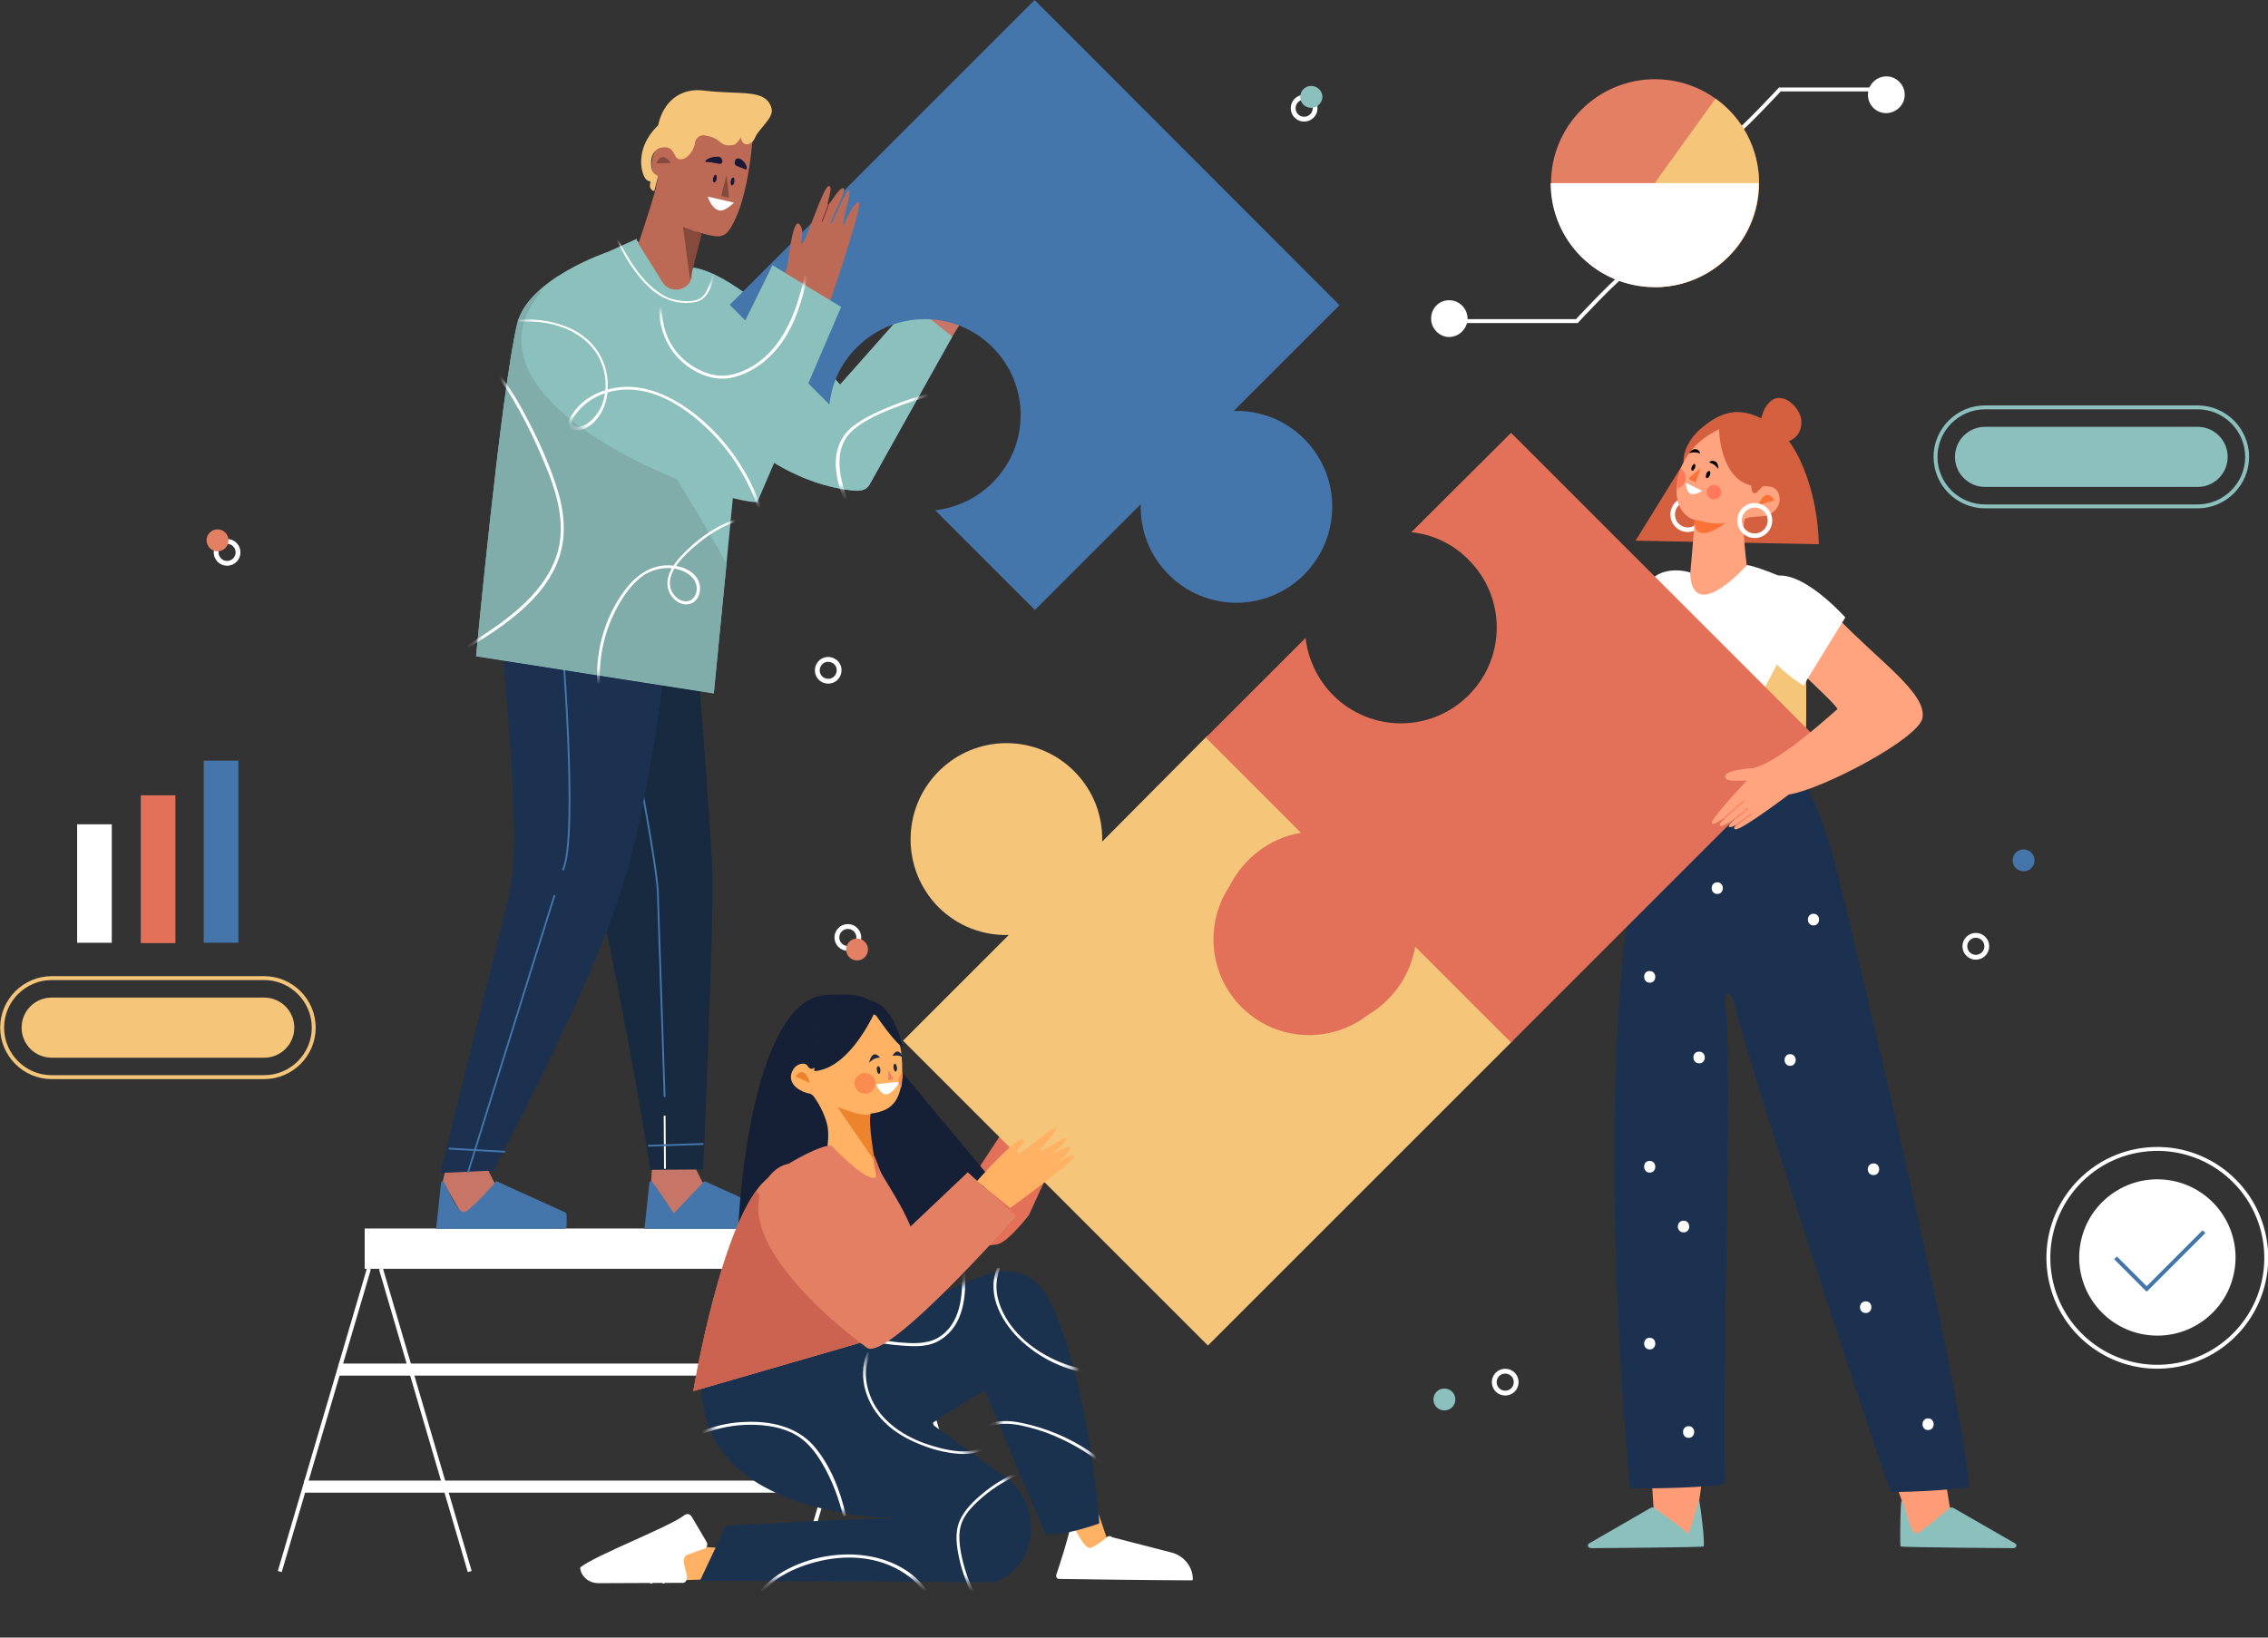 <svg width="270" height="195" viewBox="0 0 270 195" fill="none" xmlns="http://www.w3.org/2000/svg">
<rect x="0" y="0" width="270" height="195" fill="#333333" stroke="none"/>
<g clip-path="url(#clip0_203_30902)">
<path d="M107.84 146.285H43.414V151.085H107.84V146.285Z" fill="white"/>
<path d="M43.919 151.085L33.308 187.13" stroke="white" stroke-width="0.482" stroke-miterlimit="10"/>
<path d="M45.351 151.085L55.92 187.13" stroke="white" stroke-width="0.482" stroke-miterlimit="10"/>
<path d="M105.945 151.085L116.514 187.13" stroke="white" stroke-width="0.482" stroke-miterlimit="10"/>
<path d="M105.945 151.085L95.334 187.13" stroke="white" stroke-width="0.482" stroke-miterlimit="10"/>
<path d="M40.34 163.086H102.408" stroke="white" stroke-width="1.437" stroke-miterlimit="10"/>
<path d="M36.213 177.024H98.281" stroke="white" stroke-width="1.437" stroke-miterlimit="10"/>
<path d="M83.585 140.685L82.743 139L77.606 139.169L77.522 140.685L79.922 144.853L84.217 141.527L83.585 140.685Z" fill="#C77566"/>
<path d="M83.88 140.643L80.217 144.474C80.217 144.474 78.027 141.106 77.564 140.685C77.48 140.6 77.353 140.685 77.311 140.811L76.722 146.327H91.923C92.091 146.327 92.26 146.159 92.26 145.906V144.727C92.26 144.559 92.175 144.39 92.049 144.348L83.88 140.643Z" fill="#4475AB"/>
<path d="M58.784 140.685L57.941 139L53.225 138.284L52.72 140.685L55.12 144.853L59.415 141.527L58.784 140.685Z" fill="#C77566"/>
<path d="M59.078 140.643C59.078 140.643 57.268 142.874 55.541 144.222C54.489 145.022 53.225 141.106 52.762 140.685C52.678 140.6 52.551 140.685 52.509 140.811L51.92 146.327H67.121C67.29 146.327 67.458 146.159 67.458 145.906V144.727C67.458 144.559 67.374 144.39 67.247 144.348L59.078 140.643Z" fill="#4475AB"/>
<path d="M82.659 74.027C82.659 74.027 84.596 97.439 84.807 103.924C84.975 110.409 83.712 139.253 83.712 139.253L77.438 139.295C77.438 139.295 69.9 91.039 61.984 75.416L82.659 74.027Z" fill="#172A3F"/>
<path d="M79.122 132.852L79.164 139.169" stroke="white" stroke-width="0.216" stroke-miterlimit="10"/>
<path d="M72.764 75.29C72.764 75.29 78.322 102.324 78.322 106.493C78.322 107.166 79.08 128.936 79.122 130.621" stroke="#4475AB" stroke-width="0.216" stroke-miterlimit="10"/>
<path d="M77.143 136.432L83.754 136.221" stroke="#4475AB" stroke-width="0.216" stroke-miterlimit="10"/>
<path d="M79.711 73.9C79.711 73.9 78.111 93.565 73.521 107.377C69.816 118.536 58.741 139.379 58.741 139.379L52.425 139.674L60.342 107.714C60.763 106.029 61.015 104.345 61.142 102.619C61.563 96.134 60.215 83.038 59.668 74.616L79.711 73.9Z" fill="#1B314F"/>
<path d="M66.026 106.577C62.657 117.272 55.709 139.632 55.709 139.632" stroke="#4475AB" stroke-width="0.216" stroke-miterlimit="10"/>
<path d="M66.784 74.406C66.784 74.406 68.932 99.713 66.995 103.629" stroke="#4475AB" stroke-width="0.216" stroke-miterlimit="10"/>
<path d="M53.394 136.769L60.131 137.148" stroke="#4475AB" stroke-width="0.216" stroke-miterlimit="10"/>
<path d="M107.04 49.393C108.977 46.193 113.23 40.298 113.23 40.298L116.851 34.403C117.188 33.855 117.104 33.139 116.683 32.676C115.125 30.908 112.472 30.36 111.84 30.866C111.672 30.992 110.704 32.803 110.198 32.971C109.693 33.097 107.545 29.813 106.956 30.613C106.619 31.076 108.893 35.624 108.893 35.624C107.966 36.803 106.408 38.487 106.408 38.487L107.04 49.393Z" fill="#C77566"/>
<path d="M111.503 31.75L115.167 34.95C115.293 35.076 115.083 35.034 114.998 35.203C114.156 37.224 110.914 36.424 110.788 32.718L111.503 31.75Z" fill="#A85446"/>
<path d="M100.008 45.814C100.008 45.814 81.101 27.202 76.806 36.803C74.616 41.73 94.871 55.457 101.313 58.152C102.071 58.447 102.913 58.194 103.334 57.478L113.356 40.087L108.514 36.213L100.008 45.814Z" fill="#C77566"/>
<path d="M100.008 45.814C100.008 45.814 82.406 24.718 78.111 34.276C75.922 39.203 87.081 56.846 101.482 58.405C102.282 58.489 103.082 58.447 103.503 57.731L113.356 40.087L108.514 36.213L100.008 45.814Z" fill="#6FABCB"/>
<path d="M100.008 45.814C100.008 45.814 82.406 24.718 78.111 34.276C75.922 39.203 87.081 56.846 101.482 58.405C102.282 58.489 103.082 58.447 103.503 57.731L113.356 40.087L108.514 36.213L100.008 45.814Z" fill="#8BC0BD"/>
<mask id="mask0_203_30902" style="mask-type:luminance" maskUnits="userSpaceOnUse" x="77" y="31" width="37" height="28">
<path d="M100.008 45.814C100.008 45.814 82.406 24.718 78.111 34.276C75.922 39.203 87.081 56.846 101.482 58.405C102.282 58.489 103.082 58.447 103.503 57.731L113.356 40.087L108.514 36.213L100.008 45.814Z" fill="white"/>
</mask>
<g mask="url(#mask0_203_30902)">
<path d="M101.229 60.3C100.05 57.436 98.871 53.52 101.608 51.162C102.998 49.983 104.85 49.183 106.493 48.551C108.177 47.877 109.903 47.372 111.63 46.993C113.693 46.53 115.841 46.319 117.946 46.319C118.157 46.319 118.157 45.983 117.946 45.983C114.03 46.025 110.114 46.74 106.45 48.214C104.766 48.888 102.998 49.646 101.566 50.741C100.26 51.751 99.587 53.183 99.502 54.825C99.418 56.762 100.092 58.699 100.808 60.426C100.976 60.594 101.313 60.468 101.229 60.3Z" fill="white"/>
</g>
<path d="M61.563 38.571C62.826 33.181 72.385 29.981 72.385 29.981L75.838 28.423L75.796 28.592L80.343 34.066L82.28 32.971L82.364 32.045L83.88 32.929C84.554 33.139 87.123 37.308 87.838 39.161C88.639 41.14 88.891 43.33 88.597 45.477L84.975 82.575L56.678 78.153C56.678 78.111 59.626 46.825 61.563 38.571Z" fill="#8BC0BD"/>
<path d="M64.216 34.571C62.952 35.708 61.942 37.056 61.563 38.571C59.626 46.825 56.678 78.111 56.678 78.111L84.975 82.533L86.491 67.121C80.049 55.583 72.848 44.593 64.216 34.571Z" fill="#80ADAA"/>
<path d="M89.607 16.212C89.607 16.212 89.186 24.17 86.701 27.539C86.364 27.96 85.817 28.213 85.269 28.128C84.343 28.044 83.459 27.75 83.038 27.623C83.038 27.244 82.111 30.192 82.364 32.971V33.013C81.985 34.655 79.753 35.034 78.869 33.603L76.006 29.013C76.006 29.013 77.479 24.591 77.9 23.076C78.111 22.275 78.279 21.475 78.322 21.012C77.353 20.759 77.437 18.907 77.985 17.98C78.49 17.138 80.259 17.517 80.427 18.401C80.469 18.696 80.722 19.033 81.143 18.696C81.48 18.401 82.111 15.496 82.911 15.243C85.396 16.128 87.796 16.422 88.68 16.338C89.438 16.254 89.607 16.212 89.607 16.212Z" fill="#BC6A55"/>
<path d="M78.111 19.454C78.911 17.77 79.838 19.412 79.838 19.412L78.111 19.454Z" fill="#854A3C"/>
<path d="M83.543 27.834L81.311 27.034L82.153 33.308L83.543 27.834Z" fill="#854A3C"/>
<path d="M86.49 20.844C86.49 20.844 86.87 23.539 86.743 23.539C86.49 23.497 85.859 23.328 85.859 23.328L86.49 20.844Z" fill="#854A3C"/>
<path d="M86.996 21.559C86.954 21.812 86.996 22.065 87.122 22.065C87.249 22.107 87.375 21.896 87.417 21.644C87.459 21.391 87.417 21.139 87.291 21.139C87.164 21.139 87.038 21.307 86.996 21.559Z" fill="#191836"/>
<path d="M84.891 21.223C84.848 21.475 84.891 21.728 85.017 21.728C85.143 21.77 85.269 21.56 85.312 21.307C85.354 21.054 85.312 20.802 85.185 20.802C85.101 20.802 84.975 20.97 84.891 21.223Z" fill="#191836"/>
<path d="M84.048 19.286C83.754 19.286 84.217 18.654 85.48 18.654C85.901 18.654 86.154 19.159 85.901 19.454C85.691 19.623 85.143 19.328 84.048 19.286Z" fill="#191836"/>
<path d="M88.764 20.17C89.017 20.296 88.975 19.412 88.175 18.949C87.627 18.654 87.375 19.159 87.501 19.58C87.585 19.791 88.301 19.959 88.764 20.17Z" fill="#191836"/>
<path d="M87.375 24.128L84.259 23.412C84.259 23.412 84.68 24.844 85.606 25.055C86.322 25.223 87.375 24.128 87.375 24.128Z" fill="white"/>
<path d="M77.9 22.739C77.648 22.739 77.479 22.528 77.395 22.317C77.353 22.107 77.395 21.854 77.437 21.602C77.016 21.602 76.721 21.181 76.595 20.802C76.216 19.791 76.258 18.654 76.595 17.601C76.932 16.591 77.564 15.664 78.364 14.906C78.364 14.906 78.364 14.906 78.364 14.864C78.953 12.127 80.974 10.443 83.754 10.78C88.259 11.327 91.123 10.527 91.838 12.843C92.217 14.022 90.323 15.285 89.901 16.38C89.733 16.759 89.522 17.012 89.143 17.138C88.596 17.349 88.217 16.843 88.217 16.338C88.007 16.675 87.67 17.18 87.291 17.265C86.322 17.433 85.985 17.138 85.648 16.843C85.227 16.464 84.68 16.254 84.132 16.17C84.09 16.17 84.006 16.128 83.922 16.128C83.375 16.001 82.827 16.422 82.743 16.97C82.659 17.601 82.322 18.233 81.817 18.654C81.522 18.907 81.059 19.075 80.722 18.907C80.385 18.738 80.301 18.317 80.09 18.022C79.837 17.643 79.459 17.517 78.953 17.559C78.448 17.559 78.027 17.854 77.774 18.275C77.522 18.738 77.479 19.159 77.522 19.665C77.564 20.128 77.648 20.549 78.069 20.802C78.153 20.844 78.237 20.886 78.279 20.97C78.322 21.054 78.322 21.139 78.279 21.223C78.195 21.644 78.027 22.149 77.943 22.528" fill="#F5C679"/>
<mask id="mask1_203_30902" style="mask-type:luminance" maskUnits="userSpaceOnUse" x="56" y="28" width="33" height="55">
<path d="M61.563 38.571C62.826 33.181 72.385 29.981 72.385 29.981L75.838 28.423L75.796 28.592L80.343 34.066L82.28 32.971L82.364 32.045L83.88 32.929C84.554 33.139 87.123 37.308 87.838 39.161C88.639 41.14 88.891 43.33 88.597 45.477L84.975 82.575L56.678 78.153C56.678 78.111 59.626 46.825 61.563 38.571Z" fill="white"/>
</mask>
<g mask="url(#mask1_203_30902)">
<path d="M56.257 41.73C58.447 43.582 60.131 45.856 61.52 48.341C62.994 50.909 64.215 53.604 65.31 56.341C66.405 59.205 67.205 62.321 66.489 65.352C65.9 67.795 64.426 69.9 62.615 71.669C60.552 73.69 58.11 75.29 55.667 76.806C55.457 76.932 55.667 77.227 55.836 77.101C60.047 74.49 64.805 71.374 66.531 66.489C67.542 63.584 67.121 60.51 66.152 57.647C65.184 54.741 63.879 51.92 62.447 49.267C60.931 46.361 59.036 43.624 56.51 41.519C56.341 41.351 56.089 41.603 56.257 41.73Z" fill="white"/>
</g>
<mask id="mask2_203_30902" style="mask-type:luminance" maskUnits="userSpaceOnUse" x="56" y="28" width="33" height="55">
<path d="M61.563 38.571C62.826 33.181 72.385 29.981 72.385 29.981L75.838 28.423L75.796 28.592L80.343 34.066L82.28 32.971L82.364 32.045L83.88 32.929C84.554 33.139 87.123 37.308 87.838 39.161C88.639 41.14 88.891 43.33 88.597 45.477L84.975 82.575L56.678 78.153C56.678 78.111 59.626 46.825 61.563 38.571Z" fill="white"/>
</mask>
<g mask="url(#mask2_203_30902)">
<path d="M96.344 62.657C93.27 60.763 89.439 60.889 86.238 62.363C84.638 63.121 83.165 64.173 81.901 65.395C80.764 66.489 79.417 67.879 79.459 69.563C79.459 70.784 80.596 72.09 81.859 71.963C83.165 71.837 83.628 70.279 83.165 69.184C82.491 67.711 80.596 67.205 79.122 67.332C77.396 67.458 75.922 68.426 74.827 69.732C72.174 72.89 70.911 77.185 71.079 81.269C71.079 81.48 71.458 81.48 71.416 81.269C71.29 78.111 72.006 74.911 73.564 72.174C74.28 70.869 75.206 69.563 76.427 68.637C77.733 67.71 79.459 67.374 80.975 67.879C81.733 68.132 82.533 68.637 82.828 69.437C83.08 70.069 82.954 70.911 82.406 71.332C81.817 71.837 80.975 71.585 80.469 71.079C79.922 70.574 79.712 69.942 79.754 69.227C79.922 67.626 81.312 66.321 82.406 65.31C83.543 64.3 84.765 63.416 86.112 62.742C89.228 61.226 93.06 61.057 96.092 62.91C96.387 63.079 96.555 62.784 96.344 62.657Z" fill="white"/>
</g>
<mask id="mask3_203_30902" style="mask-type:luminance" maskUnits="userSpaceOnUse" x="56" y="28" width="33" height="55">
<path d="M61.563 38.571C62.826 33.181 72.385 29.981 72.385 29.981L75.838 28.423L75.796 28.592L80.343 34.066L82.28 32.971L82.364 32.045L83.88 32.929C84.554 33.139 87.123 37.308 87.838 39.161C88.639 41.14 88.891 43.33 88.597 45.477L84.975 82.575L56.678 78.153C56.678 78.111 59.626 46.825 61.563 38.571Z" fill="white"/>
</mask>
<g mask="url(#mask3_203_30902)">
<path d="M72.006 24.339C72.3 26.149 73.016 27.918 73.9 29.56C74.827 31.329 75.964 33.013 77.438 34.361C78.911 35.666 80.638 36.298 82.617 36.003C84.133 35.792 84.638 34.361 84.975 33.055C85.228 32.129 85.396 31.16 85.649 30.234C85.859 29.392 86.028 28.508 86.533 27.834C86.659 27.665 86.365 27.539 86.28 27.665C85.48 28.802 85.312 30.36 85.017 31.708C84.849 32.466 84.68 33.266 84.385 34.024C84.175 34.613 83.838 35.287 83.249 35.582C82.364 36.045 80.891 35.877 79.922 35.582C79.122 35.329 78.448 34.866 77.817 34.361C76.343 33.139 75.248 31.497 74.322 29.855C73.395 28.128 72.595 26.276 72.258 24.339C72.258 24.086 72.006 24.128 72.006 24.339Z" fill="white"/>
</g>
<path d="M194.709 64.384L200.436 55.12C200.31 54.152 200.857 52.383 202.626 50.909C205.91 48.172 207.974 49.056 209.911 49.899C214.037 51.667 216.437 58.868 216.522 64.805" fill="#D4603F"/>
<path d="M209.868 51.836C209.405 50.657 209.616 49.225 210.374 48.214C210.669 47.835 211.048 47.498 211.511 47.414C212.142 47.288 212.816 47.583 213.321 48.046C213.869 48.509 214.29 49.183 214.416 49.856C214.543 50.572 214.374 51.33 213.911 51.878C213.658 52.172 213.364 52.341 213.027 52.509C212.521 52.762 211.974 52.93 211.427 52.846C210.879 52.762 210.332 52.425 210.163 51.878" fill="#D4603F"/>
<path d="M202.752 61.268C202.752 60.257 201.952 59.457 200.942 59.457C199.931 59.457 199.131 60.257 199.131 61.268C199.131 62.279 199.931 63.079 200.942 63.079C201.91 63.079 202.752 62.236 202.752 61.268Z" stroke="white" stroke-width="0.545" stroke-miterlimit="10"/>
<path d="M208.479 57.815C208.563 59.836 209.7 57.899 209.869 57.899C210.416 57.899 211.637 57.773 211.848 59.205C212.016 60.636 210.669 61.436 209.826 61.478C209.574 61.478 207.932 61.563 207.763 61.773C207.258 62.321 207.932 67.079 208.142 68.974C208.521 72.3 209.49 69.605 209.49 69.605C209.49 69.605 197.91 81.943 201.11 69.605C201.11 69.605 201.784 61.942 201.742 61.9C201.405 61.858 199.51 61.099 199.594 58.32C199.678 56.215 200.563 54.194 202.163 52.762C203.131 51.878 204.142 51.372 204.647 51.12C204.647 51.162 204.731 56.931 208.479 57.815Z" fill="#FFA47E"/>
<path d="M211.216 59.584C211.216 59.584 210.374 57.773 209.279 60.173L211.216 59.584Z" fill="#FA7235"/>
<path d="M204.058 57.731C203.594 57.731 203.173 58.11 203.173 58.573C203.173 59.036 203.552 59.457 204.016 59.457C204.479 59.457 204.9 59.078 204.9 58.615C204.9 58.152 204.521 57.773 204.058 57.731Z" fill="#FF795A"/>
<path d="M199.636 58.152C200.226 58.068 200.647 57.562 200.689 56.931C200.689 56.468 200.436 56.047 200.057 55.794C200.057 55.794 199.51 57.183 199.636 58.152Z" fill="#FF795A"/>
<path d="M200.689 57.478L202.626 58.447C202.626 58.447 201.699 59.12 201.152 58.741C200.689 58.362 200.689 57.478 200.689 57.478Z" fill="white"/>
<path d="M202.457 55.752L201.868 57.436L201.194 57.141C201.068 57.099 201.068 56.931 201.152 56.846L202.457 55.752Z" fill="#FA7235"/>
<path d="M204.479 55.752C204.647 56.004 204.563 55.162 204.268 54.994C203.973 54.825 203.636 54.825 203.468 55.078C203.468 55.078 204.058 55.162 204.479 55.752Z" fill="black"/>
<path d="M201.194 53.941C200.899 54.025 201.489 53.436 201.826 53.478C202.163 53.52 202.415 53.773 202.373 54.025C202.415 54.025 201.868 53.73 201.194 53.941Z" fill="black"/>
<path d="M203.552 56.594C203.468 56.804 203.3 56.973 203.173 56.931C203.047 56.889 203.047 56.678 203.131 56.425C203.215 56.215 203.384 56.047 203.51 56.089C203.637 56.131 203.637 56.341 203.552 56.594Z" fill="black"/>
<path d="M201.784 55.71C201.699 55.92 201.531 56.089 201.447 56.047C201.32 56.004 201.32 55.794 201.405 55.583C201.489 55.373 201.657 55.204 201.742 55.246C201.826 55.288 201.868 55.499 201.784 55.71Z" fill="black"/>
<path d="M201.741 61.858C201.741 61.858 204.226 62.615 205.363 62.236C205.784 62.11 201.531 65.353 201.741 61.858Z" fill="#FA7235"/>
<path d="M210.711 61.984C210.711 60.973 209.911 60.173 208.9 60.173C207.889 60.173 207.089 60.973 207.089 61.984C207.089 62.994 207.889 63.794 208.9 63.794C209.911 63.794 210.711 62.952 210.711 61.984Z" stroke="white" stroke-width="0.545" stroke-miterlimit="10"/>
<path d="M203.047 173.319L202.163 179.551C202.163 179.551 202.121 185.109 200.815 183.509C199.51 181.909 196.857 179.635 196.857 179.635L196.436 173.15L203.047 173.319Z" fill="#FF9C78"/>
<path d="M196.436 179.593L189.151 183.804C188.898 184.014 189.067 184.351 189.446 184.351C189.446 184.351 202.794 184.267 202.836 184.141C202.921 183.13 202.457 179.551 202.289 178.624C202.247 178.498 201.068 183.046 200.857 182.625C200.563 182.077 197.32 179.888 197.11 179.677C196.899 179.467 196.604 179.467 196.436 179.593Z" fill="#8BC0BD"/>
<path d="M224.48 173.319L226.67 179.425C226.67 179.425 227.175 184.857 228.481 183.256C229.786 181.656 232.144 179.593 232.144 179.593L231.091 173.108L224.48 173.319Z" fill="#FF9C78"/>
<path d="M232.607 179.593L239.934 183.804C240.187 184.014 240.018 184.351 239.64 184.351C239.64 184.351 226.249 184.267 226.249 184.141C226.165 183.13 226.249 178.709 226.375 178.709C226.796 178.709 227.344 182.877 228.228 182.583C228.818 182.372 231.765 179.846 231.976 179.635C232.102 179.467 232.439 179.467 232.607 179.593Z" fill="#8BC0BD"/>
<path d="M213.658 90.997C216.059 95.207 217.322 98.323 218.669 103.713C220.269 109.945 233.66 165.655 234.418 177.024C232.439 177.488 226.333 177.698 225.07 177.656C221.112 166.329 208.058 126.326 206.374 119.167C206.121 118.072 205.237 118.03 205.363 119.125C206.332 127.252 204.984 162.707 205.363 176.645C204.352 177.151 195.215 177.319 194.036 177.193C192.73 163.213 188.73 107.924 199.089 90.786C203.847 90.112 208.858 90.828 213.658 90.997Z" fill="#1B314F"/>
<path d="M196.394 139.632C197.278 139.632 197.278 138.242 196.394 138.242C195.51 138.2 195.51 139.632 196.394 139.632Z" fill="white"/>
<path d="M215.89 110.198C216.775 110.198 216.775 108.808 215.89 108.808C215.006 108.808 215.006 110.198 215.89 110.198Z" fill="white"/>
<path d="M213.111 126.915C213.995 126.915 213.995 125.526 213.111 125.526C212.227 125.526 212.227 126.915 213.111 126.915Z" fill="white"/>
<path d="M223.049 139.927C223.933 139.927 223.933 138.537 223.049 138.537C222.122 138.537 222.122 139.927 223.049 139.927Z" fill="white"/>
<path d="M222.122 156.349C223.007 156.349 223.007 154.959 222.122 154.959C221.196 154.959 221.196 156.349 222.122 156.349Z" fill="white"/>
<path d="M229.533 170.287C230.418 170.287 230.418 168.897 229.533 168.897C228.649 168.897 228.649 170.287 229.533 170.287Z" fill="white"/>
<path d="M204.437 106.45C205.321 106.45 205.321 105.061 204.437 105.061C203.553 105.061 203.553 106.45 204.437 106.45Z" fill="white"/>
<path d="M196.394 117.02C197.278 117.02 197.278 115.63 196.394 115.63C195.51 115.588 195.51 117.02 196.394 117.02Z" fill="white"/>
<path d="M202.289 126.62C203.174 126.62 203.174 125.231 202.289 125.231C201.363 125.189 201.363 126.62 202.289 126.62Z" fill="white"/>
<path d="M200.436 146.748C201.321 146.748 201.321 145.359 200.436 145.359C199.51 145.359 199.51 146.748 200.436 146.748Z" fill="white"/>
<path d="M196.394 160.686C197.278 160.686 197.278 159.297 196.394 159.297C195.51 159.297 195.51 160.686 196.394 160.686Z" fill="white"/>
<path d="M201.026 171.213C201.91 171.213 201.91 169.824 201.026 169.824C200.141 169.824 200.141 171.213 201.026 171.213Z" fill="white"/>
<path d="M180.73 76.427C180.73 76.427 191.888 85.396 191.93 85.144C193.278 79.459 195.173 67.121 200.057 68.342C200.142 68.342 199.594 68.763 199.426 68.974C197.826 70.995 197.068 80.764 197.068 80.764C197.026 80.933 197.026 81.564 197.026 82.533C198.752 92.428 195.341 94.828 195.341 94.828C192.351 96.934 177.529 80.554 177.529 80.554" fill="#FFA47E"/>
<path d="M201.237 68.174C201.237 68.174 197.11 66.784 195.636 70.49C194.541 73.142 192.688 77.817 192.688 77.817L199.931 82.07C199.931 82.112 201.279 71.711 201.237 68.174Z" fill="white"/>
<path d="M201.194 68.3C201.321 68.637 195.636 78.954 195.762 82.238C195.931 85.565 196.015 90.66 195.847 91.165C195.847 91.165 208.648 91.165 214.753 91.249C215.216 84.512 215.132 73.437 213.658 69.353C213.658 69.353 209.153 67.374 207.974 67.29C207.974 67.29 201.573 74.49 201.194 68.3Z" fill="white"/>
<path d="M204.858 91.207C208.395 91.207 212.185 91.249 214.795 91.291C215.132 86.07 215.174 78.238 214.501 73.1C211.595 79.248 208.353 85.312 204.858 91.207Z" fill="#F5C679"/>
<path d="M101.692 147.338C101.313 147.212 100.765 139.042 100.723 138.958C100.092 136.179 110.492 138.663 116.303 139.421L126.157 124.431L129.947 128.389L122.493 144.685C122.493 144.685 119.967 147.969 118.704 148.18C113.693 148.98 104.05 148.012 101.692 147.338Z" fill="#E37059"/>
<path d="M126.704 124.852C126.704 124.852 131.336 121.567 131.631 122.283C131.884 122.999 129.989 124.768 129.989 124.768L130.326 126.578L129.862 127.884L126.704 124.852Z" fill="#FFB7A3"/>
<path d="M111.714 108.008C114.03 110.324 117.061 111.419 120.093 111.335L107.503 123.925L143.8 160.223L180.098 123.925L168.223 112.051C167.971 114.535 166.876 116.978 164.939 118.872C160.475 123.336 153.275 123.336 148.811 118.872C144.348 114.409 144.348 107.208 148.811 102.745C150.706 100.85 153.148 99.755 155.633 99.46L143.758 87.586L131.21 100.218C131.294 97.187 130.199 94.155 127.883 91.839C123.42 87.375 116.219 87.375 111.756 91.839C107.292 96.302 107.292 103.545 111.714 108.008Z" fill="#F5C679"/>
<path d="M156.18 11.959C155.675 11.454 154.833 11.454 154.328 11.959C153.822 12.464 153.822 13.306 154.328 13.812C154.833 14.317 155.675 14.317 156.18 13.812C156.686 13.306 156.686 12.464 156.18 11.959Z" stroke="white" stroke-width="0.575" stroke-miterlimit="10"/>
<path d="M235.218 113.988C235.939 113.988 236.524 113.403 236.524 112.682C236.524 111.962 235.939 111.377 235.218 111.377C234.497 111.377 233.913 111.962 233.913 112.682C233.913 113.403 234.497 113.988 235.218 113.988Z" stroke="white" stroke-width="0.575" stroke-miterlimit="10"/>
<path d="M100.934 112.935C101.655 112.935 102.239 112.351 102.239 111.63C102.239 110.909 101.655 110.324 100.934 110.324C100.213 110.324 99.629 110.909 99.629 111.63C99.629 112.351 100.213 112.935 100.934 112.935Z" stroke="white" stroke-width="0.575" stroke-miterlimit="10"/>
<path d="M157.023 10.611C156.517 10.106 155.675 10.106 155.17 10.611C154.665 11.117 154.665 11.959 155.17 12.464C155.675 12.969 156.517 12.969 157.023 12.464C157.57 11.917 157.57 11.117 157.023 10.611Z" fill="#8BC0BD"/>
<path d="M178.961 165.866C179.677 165.992 180.351 165.529 180.477 164.813C180.603 164.097 180.14 163.423 179.424 163.297C178.708 163.171 178.035 163.634 177.908 164.35C177.782 165.066 178.245 165.739 178.961 165.866Z" stroke="white" stroke-width="0.575" stroke-miterlimit="10"/>
<path d="M171.718 167.929C172.434 168.055 173.108 167.592 173.234 166.876C173.361 166.16 172.898 165.487 172.182 165.36C171.466 165.234 170.792 165.697 170.666 166.413C170.539 167.129 171.003 167.803 171.718 167.929Z" fill="#8BC0BD"/>
<path d="M240.903 103.755C241.624 103.755 242.208 103.171 242.208 102.45C242.208 101.729 241.624 101.145 240.903 101.145C240.182 101.145 239.598 101.729 239.598 102.45C239.598 103.171 240.182 103.755 240.903 103.755Z" fill="#4475AB"/>
<path d="M98.997 81.059C99.671 80.848 100.05 80.091 99.839 79.417C99.629 78.743 98.871 78.364 98.197 78.575C97.523 78.785 97.144 79.543 97.355 80.217C97.565 80.891 98.281 81.269 98.997 81.059Z" stroke="white" stroke-width="0.575" stroke-miterlimit="10"/>
<path d="M102.029 114.367C102.75 114.367 103.334 113.782 103.334 113.061C103.334 112.341 102.75 111.756 102.029 111.756C101.308 111.756 100.724 112.341 100.724 113.061C100.724 113.782 101.308 114.367 102.029 114.367Z" fill="#E37F63"/>
<path d="M27.034 67.079C27.755 67.079 28.339 66.495 28.339 65.774C28.339 65.053 27.755 64.468 27.034 64.468C26.313 64.468 25.728 65.053 25.728 65.774C25.728 66.495 26.313 67.079 27.034 67.079Z" stroke="white" stroke-width="0.575" stroke-miterlimit="10"/>
<path d="M25.897 65.647C26.618 65.647 27.202 65.063 27.202 64.342C27.202 63.621 26.618 63.036 25.897 63.036C25.176 63.036 24.591 63.621 24.591 64.342C24.591 65.063 25.176 65.647 25.897 65.647Z" fill="#E37F63"/>
<path d="M155.254 52.257C152.938 49.941 149.906 48.846 146.875 48.93L159.465 36.34L123.167 1.14441e-05L86.87 36.298L98.745 48.172C98.997 45.688 100.092 43.245 102.029 41.351C106.492 36.887 113.693 36.887 118.157 41.351C122.62 45.814 122.62 53.015 118.157 57.478C116.262 59.373 113.819 60.468 111.335 60.763L123.21 72.637L135.8 60.047C135.716 63.079 136.811 66.11 139.127 68.426C143.59 72.89 150.791 72.89 155.254 68.426C159.718 63.921 159.718 56.72 155.254 52.257Z" fill="#4475AB"/>
<path d="M95.544 45.646C96.597 41.94 98.618 36.508 98.618 36.508C98.618 36.508 102.745 24.465 102.24 24.128C101.734 23.791 100.387 26.865 100.387 26.865C100.26 26.276 101.397 22.865 101.061 22.654C100.724 22.444 99.166 26.613 98.913 26.613C98.66 26.57 100.892 22.612 100.429 22.402C99.966 22.191 98.829 24.297 98.576 24.381C98.323 24.423 99.292 22.107 98.66 22.149C98.029 22.149 95.965 28.76 95.502 29.013C95.039 29.265 95.965 27.539 95.165 26.697C94.365 25.813 93.776 31.497 93.776 31.497C93.565 32.929 88.175 42.445 88.175 42.445L95.544 45.646Z" fill="#BC6A55"/>
<path d="M98.618 24.339C98.576 24.591 97.86 26.402 97.86 26.402" stroke="#853333" stroke-width="0.12" stroke-miterlimit="10"/>
<path d="M86.028 43.624C86.028 43.624 68.721 25.392 62.952 36.929C56.636 49.52 85.901 59.963 90.154 59.794L100.134 36.55L91.965 31.581L86.028 43.624Z" fill="#8BC0BD"/>
<mask id="mask4_203_30902" style="mask-type:luminance" maskUnits="userSpaceOnUse" x="62" y="31" width="39" height="29">
<path d="M86.028 43.624C86.028 43.624 68.721 25.392 62.952 36.929C56.636 49.52 85.901 59.963 90.154 59.794L100.134 36.55L91.965 31.581L86.028 43.624Z" fill="white"/>
</mask>
<g mask="url(#mask4_203_30902)">
<path d="M60.468 38.487C63.921 37.898 67.963 38.529 70.405 41.266C72.385 43.456 72.763 47.288 70.826 49.604C70.363 50.151 69.689 50.741 68.932 50.825C68.51 50.867 67.963 50.741 68.089 50.193C68.174 49.73 68.637 49.183 68.932 48.846C70.069 47.541 71.711 46.74 73.395 46.488C77.353 45.856 81.143 48.172 83.922 50.783C87.08 53.688 89.354 57.436 90.575 61.521C90.66 61.731 90.996 61.647 90.912 61.436C89.691 57.268 87.333 53.478 84.175 50.53C81.143 47.751 77.016 45.309 72.763 46.277C70.995 46.656 69.311 47.625 68.258 49.141C67.879 49.646 67.289 50.53 68.005 51.036C68.51 51.372 69.311 51.246 69.816 50.951C72.679 49.267 72.932 45.14 71.542 42.487C69.479 38.529 64.342 37.561 60.299 38.235C60.131 38.193 60.215 38.529 60.468 38.487Z" fill="white"/>
<path d="M78.49 36.382C78.322 39.919 80.216 43.161 83.501 44.551C84.806 45.098 86.112 45.267 87.459 44.888C89.649 44.298 91.502 42.867 92.849 41.098C94.618 38.74 95.502 35.834 96.091 32.971C96.134 32.761 95.797 32.676 95.755 32.887C94.828 37.392 92.891 42.403 88.259 44.256C86.87 44.803 85.564 44.93 84.175 44.425C82.827 43.961 81.564 43.119 80.638 42.024C79.29 40.424 78.743 38.403 78.827 36.382C78.869 36.129 78.49 36.129 78.49 36.382Z" fill="white"/>
</g>
<path d="M127.252 179.635L128.01 183.635C128.01 183.635 129.063 188.773 130.031 186.794C131 184.814 131.968 183.762 131.968 183.762L130.452 179.298L127.252 179.635Z" fill="#FFB264"/>
<path d="M132.389 183.046L139.422 184.857C140.811 185.193 141.864 186.372 141.99 187.762C142.032 188.015 141.99 188.183 141.906 188.183C139.169 188.183 128.01 188.057 126.073 188.015C125.82 188.015 125.694 187.762 125.736 187.551C126.157 186.33 127.252 182.92 127.378 181.951C127.421 181.783 127.505 181.656 127.673 181.614C127.8 181.572 129.063 184.604 129.863 184.309C130.537 184.056 131.589 183.256 131.8 183.004C132.01 182.877 132.263 182.877 132.389 183.046Z" fill="white"/>
<path d="M133.232 183.551L132.179 184.772" stroke="white" stroke-width="0.347" stroke-miterlimit="10" stroke-linecap="round"/>
<path d="M133.947 184.267L132.895 185.488" stroke="white" stroke-width="0.347" stroke-miterlimit="10" stroke-linecap="round"/>
<path d="M85.48 184.309L80.806 184.014L80.849 188.183L84.344 188.057L85.48 184.309Z" fill="#FFB264"/>
<path d="M84.133 183.635L82.322 180.561C82.154 180.267 81.775 180.225 81.522 180.393C79.796 181.783 70.953 185.151 69.1 186.625C69.058 186.667 69.058 186.794 69.1 186.92C69.311 187.888 70.237 188.52 71.206 188.52L81.396 188.478C81.396 188.478 81.859 188.352 81.775 187.636C81.648 186.836 80.933 185.446 81.901 185.109C82.785 184.772 83.417 184.562 83.838 184.435C84.133 184.309 84.301 183.93 84.133 183.635Z" fill="white"/>
<path d="M97.271 162.455C104.64 160.012 110.367 153.78 117.946 151.633C120.852 150.791 123.673 151.886 125.231 155.423C129.863 165.781 130.873 181.404 130.873 181.404C130.873 181.404 126.494 183.004 124.473 182.667C121.567 176.098 119.925 171.971 117.314 165.697C117.02 165.234 103.84 174.245 103.84 174.245C103.84 174.245 96.26 168.35 97.271 162.455Z" fill="#1B324F"/>
<mask id="mask5_203_30902" style="mask-type:luminance" maskUnits="userSpaceOnUse" x="97" y="151" width="34" height="32">
<path d="M97.271 162.455C104.64 160.012 110.367 153.78 117.946 151.633C120.852 150.791 123.673 151.886 125.231 155.423C129.863 165.781 130.873 181.404 130.873 181.404C130.873 181.404 126.494 183.004 124.473 182.667C121.567 176.098 119.925 171.971 117.314 165.697C117.02 165.234 103.84 174.245 103.84 174.245C103.84 174.245 96.26 168.35 97.271 162.455Z" fill="white"/>
</mask>
<g mask="url(#mask5_203_30902)">
<path d="M118.662 151.085C117.399 154.286 119.378 157.697 121.736 159.802C124.262 162.076 127.673 163.592 131.084 163.592C132.895 163.592 134.663 163.129 136.011 161.907C136.179 161.739 135.926 161.486 135.758 161.655C133.316 163.802 129.61 163.423 126.747 162.413C123.757 161.318 120.852 159.212 119.42 156.307C118.62 154.707 118.325 152.896 118.999 151.17C119.125 150.959 118.788 150.875 118.662 151.085Z" fill="white"/>
</g>
<mask id="mask6_203_30902" style="mask-type:luminance" maskUnits="userSpaceOnUse" x="97" y="151" width="34" height="32">
<path d="M97.271 162.455C104.64 160.012 110.367 153.78 117.946 151.633C120.852 150.791 123.673 151.886 125.231 155.423C129.863 165.781 130.873 181.404 130.873 181.404C130.873 181.404 126.494 183.004 124.473 182.667C121.567 176.098 119.925 171.971 117.314 165.697C117.02 165.234 103.84 174.245 103.84 174.245C103.84 174.245 96.26 168.35 97.271 162.455Z" fill="white"/>
</mask>
<g mask="url(#mask6_203_30902)">
<path d="M117.188 170.245C118.493 169.361 120.093 169.445 121.567 169.74C122.915 170.034 124.22 170.413 125.483 170.961C128.094 172.056 130.536 173.614 132.642 175.551C133.821 176.645 134.916 177.867 135.842 179.214C135.968 179.382 136.305 179.214 136.137 179.046C132.726 174.203 127.462 170.624 121.652 169.445C120.093 169.108 118.367 169.024 116.977 169.992C116.809 170.076 117.02 170.371 117.188 170.245Z" fill="white"/>
</g>
<mask id="mask7_203_30902" style="mask-type:luminance" maskUnits="userSpaceOnUse" x="97" y="151" width="34" height="32">
<path d="M97.271 162.455C104.64 160.012 110.367 153.78 117.946 151.633C120.852 150.791 123.673 151.886 125.231 155.423C129.863 165.781 130.873 181.404 130.873 181.404C130.873 181.404 126.494 183.004 124.473 182.667C121.567 176.098 119.925 171.971 117.314 165.697C117.02 165.234 103.84 174.245 103.84 174.245C103.84 174.245 96.26 168.35 97.271 162.455Z" fill="white"/>
</mask>
<g mask="url(#mask7_203_30902)">
<path d="M114.493 151.338C114.662 154.159 114.409 157.654 111.672 159.297C110.282 160.097 108.556 159.97 106.998 159.844C105.314 159.676 103.629 159.339 102.029 158.876C101.819 158.791 101.692 159.17 101.945 159.212C103.713 159.76 105.482 160.097 107.335 160.223C108.935 160.349 110.619 160.434 112.009 159.507C114.746 157.781 115.041 154.286 114.872 151.338C114.872 151.128 114.493 151.085 114.493 151.338Z" fill="white"/>
</g>
<path d="M109.314 168.392L118.578 175.129C122.873 177.319 124.178 183.046 121.02 186.667C120.136 187.72 118.999 188.394 117.82 188.394L83.333 188.225L86.407 181.698C86.407 181.698 104.05 180.646 107.756 180.814C107.756 180.814 83.754 181.235 83.543 165.36L102.45 159.718C103.629 164.813 104.598 165.95 109.314 168.392Z" fill="#1B324F"/>
<mask id="mask8_203_30902" style="mask-type:luminance" maskUnits="userSpaceOnUse" x="83" y="159" width="40" height="30">
<path d="M109.314 168.392L118.578 175.129C122.873 177.319 124.178 183.046 121.02 186.667C120.136 187.72 118.999 188.394 117.82 188.394L83.333 188.225L86.407 181.698C86.407 181.698 104.05 180.646 107.756 180.814C107.756 180.814 83.754 181.235 83.543 165.36L102.45 159.718C103.629 164.813 104.598 165.95 109.314 168.392Z" fill="white"/>
</mask>
<g mask="url(#mask8_203_30902)">
<path d="M103.208 161.149C102.029 164.055 103.208 167.381 105.398 169.445C106.577 170.582 108.008 171.382 109.482 171.971C110.914 172.561 112.472 172.982 114.03 173.108C115.546 173.235 117.23 172.94 118.241 171.719C118.409 171.55 118.114 171.298 117.988 171.466C116.135 173.698 112.472 172.687 110.114 171.887C107.293 170.877 104.598 168.982 103.545 166.076C102.955 164.518 102.913 162.834 103.545 161.276C103.671 161.023 103.292 160.939 103.208 161.149Z" fill="white"/>
<path d="M83.628 170.75C85.438 170.034 87.375 169.655 89.354 169.655C91.207 169.655 93.228 169.95 94.829 170.919C96.386 171.845 97.439 173.403 98.281 174.961C99.208 176.687 99.882 178.54 100.345 180.435C100.387 180.646 100.766 180.561 100.682 180.351C100.008 177.445 98.829 174.414 96.85 172.14C94.829 169.866 91.712 169.192 88.807 169.318C86.996 169.361 85.228 169.74 83.585 170.413C83.333 170.498 83.417 170.834 83.628 170.75Z" fill="white"/>
<path d="M121.104 175.298C119.672 175.929 118.283 176.772 117.061 177.782C115.924 178.709 114.83 179.761 114.24 181.109C113.609 182.583 113.903 184.267 114.24 185.783C114.577 187.257 115.124 188.688 115.798 190.036C116.598 191.594 117.609 193.026 118.83 194.289C118.998 194.457 119.251 194.205 119.083 194.036C116.514 191.341 114.788 187.846 114.282 184.141C114.156 183.046 114.156 181.951 114.661 180.94C115.082 180.098 115.714 179.424 116.388 178.793C117.819 177.445 119.462 176.393 121.23 175.593C121.483 175.508 121.314 175.214 121.104 175.298Z" fill="white"/>
<path d="M89.607 191.762C90.66 188.52 94.028 186.794 97.144 185.993C100.682 185.067 104.556 185.278 107.672 187.341C109.188 188.352 110.409 189.783 111.125 191.425C111.209 191.636 111.546 191.468 111.419 191.257C108.345 184.056 98.492 183.678 92.639 187.509C91.123 188.52 89.818 189.91 89.27 191.678C89.186 191.889 89.565 191.973 89.607 191.762Z" fill="white"/>
</g>
<path d="M78.996 188.394L80.175 186.878" stroke="white" stroke-width="0.347" stroke-miterlimit="10" stroke-linecap="round"/>
<path d="M77.522 188.394L78.701 186.878" stroke="white" stroke-width="0.347" stroke-miterlimit="10" stroke-linecap="round"/>
<path d="M104.977 124.641C104.934 124.852 118.241 140.685 118.241 140.685L108.177 148.18L101.355 130.537L104.977 124.641Z" fill="#151F36"/>
<path d="M100.934 150.075C100.766 149.78 87.881 150.917 87.881 150.917C87.417 147.001 89.017 118.199 98.787 118.451C100.639 118.493 102.408 118.072 104.513 119.715C105.271 120.304 106.829 123.462 106.577 124.389L100.934 135.969V150.075Z" fill="#151F36"/>
<path d="M97.355 120.936L103.713 120.094C103.334 119.504 103.082 119.125 103.082 119.125C106.366 119.083 107.461 124.683 107.461 124.683C106.745 124.347 105.145 122.157 104.092 120.641C103.376 122.115 100.681 127.294 96.934 127.547L97.355 120.936Z" fill="#192A40"/>
<path d="M97.439 126.536C97.397 126.663 96.681 127.842 96.134 126.915C95.881 126.452 94.576 126.536 94.197 127.884C93.86 129.273 95.502 130.073 96.302 130.2C96.513 130.242 96.723 130.368 96.892 130.579C97.313 131.168 98.155 132.516 98.492 133.989C98.913 135.969 97.944 139.632 97.944 139.632C97.944 139.632 101.734 141.653 104.387 140.264C104.387 140.264 102.787 132.726 103.713 132.6C106.114 132.263 107.798 131.252 107.335 125.736C106.871 120.515 102.703 120.388 101.734 120.43C100.976 120.515 99.755 121.188 97.439 126.536Z" fill="#FFB264"/>
<path d="M103.671 132.684C103.671 132.684 103.334 132.895 101.903 132.558C101.06 132.347 99.671 131.8 99.671 131.8L104.134 138.284C104.134 138.284 103.292 133.316 103.671 132.684Z" fill="#ED842D"/>
<path d="M94.702 128.178C94.702 128.178 95.713 126.578 96.429 128.978L94.702 128.178Z" fill="#ED842D"/>
<path d="M104.472 138.79C104.219 139.042 109.103 145.653 108.851 148.138C108.514 151.254 102.45 159.381 102.45 159.886L82.533 165.655C82.533 165.655 85.986 144.685 91.376 140.306C93.692 138.411 98.029 136.179 98.997 136.432C98.997 136.432 105.272 143.127 104.472 138.79Z" fill="#E37F63"/>
<path d="M90.028 141.78C85.439 148.096 82.533 165.655 82.533 165.655L102.408 159.886C102.408 159.76 102.745 159.17 103.208 158.412C98.492 153.107 94.029 147.59 90.028 141.78Z" fill="#CC6250"/>
<path d="M103.25 160.518C105.777 162.034 120.978 144.811 120.978 144.811L115.209 139.59L105.608 148.685C105.608 148.685 96.302 133.316 91.334 140.39C85.859 148.18 103.25 160.518 103.25 160.518Z" fill="#E37F63"/>
<path d="M116.304 140.643C116.304 140.643 121.273 135.042 121.778 135.674C122.283 136.305 121.104 136.474 121.104 137.232C121.104 137.99 124.641 134.621 125.568 134.326C126.452 134.032 124.473 136.053 123.883 136.895C123.294 137.737 126.957 135.084 127 135.547C127.042 136.011 125.063 137.527 125.063 137.527C125.063 137.527 127.547 136.095 127.463 136.684C127.379 137.274 125.736 138.537 125.736 138.537C125.736 138.537 128.01 137.063 127.884 137.737C127.757 138.411 120.262 143.843 120.262 143.843L116.304 140.643Z" fill="#FFB264"/>
<path d="M105.735 128.6C105.735 128.6 106.324 128.557 106.366 128.515L105.777 127.42L105.735 128.6Z" fill="#ED7E68"/>
<path d="M104.387 127.42C104.429 127.673 104.514 127.884 104.64 127.884C104.766 127.884 104.808 127.673 104.808 127.42C104.808 127.168 104.682 126.957 104.556 126.957C104.429 126.957 104.345 127.168 104.387 127.42Z" fill="#192A40"/>
<path d="M106.366 127.126C106.408 127.378 106.493 127.589 106.619 127.589C106.745 127.589 106.787 127.378 106.787 127.126C106.745 126.873 106.661 126.663 106.535 126.663C106.408 126.663 106.366 126.873 106.366 127.126Z" fill="#192A40"/>
<path d="M104.766 125.947C104.766 125.947 103.924 124.726 103.461 126.536C103.503 126.536 104.008 125.905 104.766 125.947Z" fill="#192A40"/>
<path d="M107.545 125.947C107.335 125.526 106.872 124.641 106.24 125.736C106.282 125.736 106.998 125.526 107.545 125.947Z" fill="#192A40"/>
<path d="M101.776 129.315C101.945 129.947 102.619 130.368 103.292 130.2C103.924 130.031 104.345 129.357 104.177 128.684C104.008 128.052 103.334 127.631 102.661 127.799C101.987 128.01 101.566 128.642 101.776 129.315Z" fill="#FA8B50"/>
<path d="M107.082 128.81L104.303 129.105C104.303 129.105 104.892 130.579 105.65 130.284C106.492 130.031 107.082 128.81 107.082 128.81Z" fill="white"/>
<path d="M107.461 127.715C107.082 128.01 106.871 128.515 106.998 129.021C107.04 129.231 107.166 129.4 107.292 129.526C107.292 129.526 107.419 128.684 107.461 128.178V127.715Z" fill="#FA8B50"/>
<path d="M97.355 120.936L103.713 120.094C103.334 119.504 103.082 119.125 103.082 119.125C106.366 119.083 107.461 124.683 107.461 124.683C106.745 124.347 105.145 122.157 104.092 120.641C103.376 122.115 100.681 127.294 96.934 127.547L97.355 120.936Z" fill="#151F36"/>
<path d="M216.185 87.838L179.888 51.541L168.013 63.373C170.498 63.626 172.94 64.721 174.835 66.658C179.298 71.121 179.298 78.322 174.835 82.785C170.371 87.249 163.171 87.249 158.707 82.785C156.812 80.891 155.717 78.448 155.423 75.964L143.548 87.838L154.875 99.166C151.128 99.797 148.012 102.24 146.369 105.524C143.422 109.945 143.885 116.009 147.801 119.925C151.886 124.01 158.328 124.347 162.792 120.894C165.739 119.167 167.887 116.22 168.476 112.725L179.888 124.136L216.185 87.838Z" fill="#E37059"/>
<path d="M212.943 94.618C217.07 93.944 228.355 87.965 228.86 85.522C229.449 82.575 223.638 78.701 218.67 73.479C213.238 67.795 209.616 70.153 209.49 72.385C209.322 76.343 217.954 82.954 218.754 84.428C215.848 86.996 211.553 90.702 208.774 91.46C208.774 91.46 204.437 91.67 205.574 92.807C205.827 93.06 207.974 92.934 207.974 92.934C207.974 92.934 203.384 97.776 203.805 98.071C204.226 98.323 206.163 96.681 206.163 96.681C206.163 96.681 204.395 98.197 204.774 98.323C205.153 98.492 206.711 97.355 206.711 97.355C206.711 97.355 205.363 98.492 205.953 98.492C206.542 98.492 207.595 97.523 207.595 97.523C207.595 97.523 205.869 98.66 206.627 98.745C207.385 98.829 212.943 94.618 212.943 94.618Z" fill="#FFA47E"/>
<path d="M205.406 97.271L207.679 95.334" stroke="#FF795A" stroke-width="0.12" stroke-miterlimit="10"/>
<path d="M206.584 97.481L208.1 96.26" stroke="#FF795A" stroke-width="0.12" stroke-miterlimit="10"/>
<path d="M206.627 98.281L208.522 96.892" stroke="#FF795A" stroke-width="0.12" stroke-miterlimit="10"/>
<path d="M214.712 81.648C214.375 82.112 219.68 73.522 219.68 73.522C219.68 73.522 212.732 65.689 209.701 69.647C207.764 72.132 207.932 77.353 214.712 81.648Z" fill="white"/>
<path d="M192.983 32.971C191.762 33.897 187.72 38.235 187.72 38.235H173.487" stroke="white" stroke-width="0.466" stroke-miterlimit="10"/>
<path d="M174.708 37.94C174.708 36.761 173.74 35.75 172.519 35.75C171.297 35.75 170.371 36.719 170.371 37.94C170.371 39.119 171.34 40.13 172.519 40.13C173.698 40.13 174.708 39.119 174.708 37.94Z" fill="white"/>
<path d="M206.626 15.917C207.848 14.991 211.89 10.653 211.89 10.653H224.27" stroke="white" stroke-width="0.466" stroke-miterlimit="10"/>
<path d="M226.754 11.285C226.754 10.106 225.786 9.095 224.565 9.095C223.386 9.095 222.375 10.064 222.375 11.285C222.375 12.506 223.344 13.475 224.565 13.475C225.786 13.433 226.754 12.464 226.754 11.285Z" fill="white"/>
<path d="M197.026 34.192C203.863 34.192 209.406 28.649 209.406 21.812C209.406 14.975 203.863 9.432 197.026 9.432C190.189 9.432 184.646 14.975 184.646 21.812C184.646 28.649 190.189 34.192 197.026 34.192Z" fill="#E37F63"/>
<path d="M197.026 34.192C203.889 34.192 209.406 28.634 209.406 21.812C209.406 17.686 207.384 13.98 204.226 11.748L196.984 21.812" fill="#F5C679"/>
<path d="M184.604 21.812C184.604 28.676 190.162 34.192 196.984 34.192C203.805 34.192 209.364 28.634 209.364 21.812" fill="white"/>
<path d="M13.306 98.155H9.18V112.261H13.306V98.155Z" fill="white"/>
<path d="M20.886 94.702H16.759V112.304H20.886V94.702Z" fill="#E37059"/>
<path d="M28.381 90.576H24.255V112.261H28.381V90.576Z" fill="#4475AB"/>
<path d="M266.085 150.714C266.625 145.602 262.92 141.021 257.809 140.48C252.698 139.939 248.116 143.644 247.575 148.756C247.035 153.867 250.74 158.449 255.851 158.989C260.962 159.53 265.544 155.825 266.085 150.714Z" fill="white"/>
<path d="M257.893 162.705C265.032 162.114 270.34 155.849 269.749 148.71C269.158 141.572 262.892 136.264 255.754 136.854C248.615 137.445 243.307 143.711 243.898 150.85C244.489 157.988 250.755 163.296 257.893 162.705Z" stroke="white" stroke-width="0.466" stroke-miterlimit="10"/>
<path d="M251.851 149.78L255.557 153.486L262.378 146.664" stroke="#4475AB" stroke-width="0.466" stroke-miterlimit="10"/>
<path d="M236.313 60.3C233.071 60.3 230.418 57.647 230.418 54.404C230.418 51.162 233.071 48.509 236.313 48.509H261.62C264.863 48.509 267.516 51.162 267.516 54.404C267.516 57.647 264.863 60.3 261.62 60.3H236.313Z" stroke="#8BC0BD" stroke-width="0.466" stroke-miterlimit="10"/>
<path d="M261.62 57.983H236.313C234.334 57.983 232.734 56.383 232.734 54.404C232.734 52.425 234.334 50.825 236.313 50.825H261.62C263.599 50.825 265.2 52.425 265.2 54.404C265.2 56.383 263.599 57.983 261.62 57.983Z" fill="#8BC0BD"/>
<path d="M6.148 128.263C2.906 128.263 0.253 125.61 0.253 122.367C0.253 119.125 2.906 116.472 6.148 116.472H31.455C34.697 116.472 37.35 119.125 37.35 122.367C37.35 125.61 34.697 128.263 31.455 128.263H6.148Z" stroke="#F5C679" stroke-width="0.466" stroke-miterlimit="10"/>
<path d="M31.455 125.947H6.148C4.169 125.947 2.569 124.347 2.569 122.367C2.569 120.388 4.169 118.788 6.148 118.788H31.455C33.434 118.788 35.034 120.388 35.034 122.367C35.034 124.347 33.434 125.947 31.455 125.947Z" fill="#F5C679"/>
</g>
<defs>
<clipPath id="clip0_203_30902">
<rect width="270" height="194.331" fill="white"/>
</clipPath>
</defs>
</svg>
